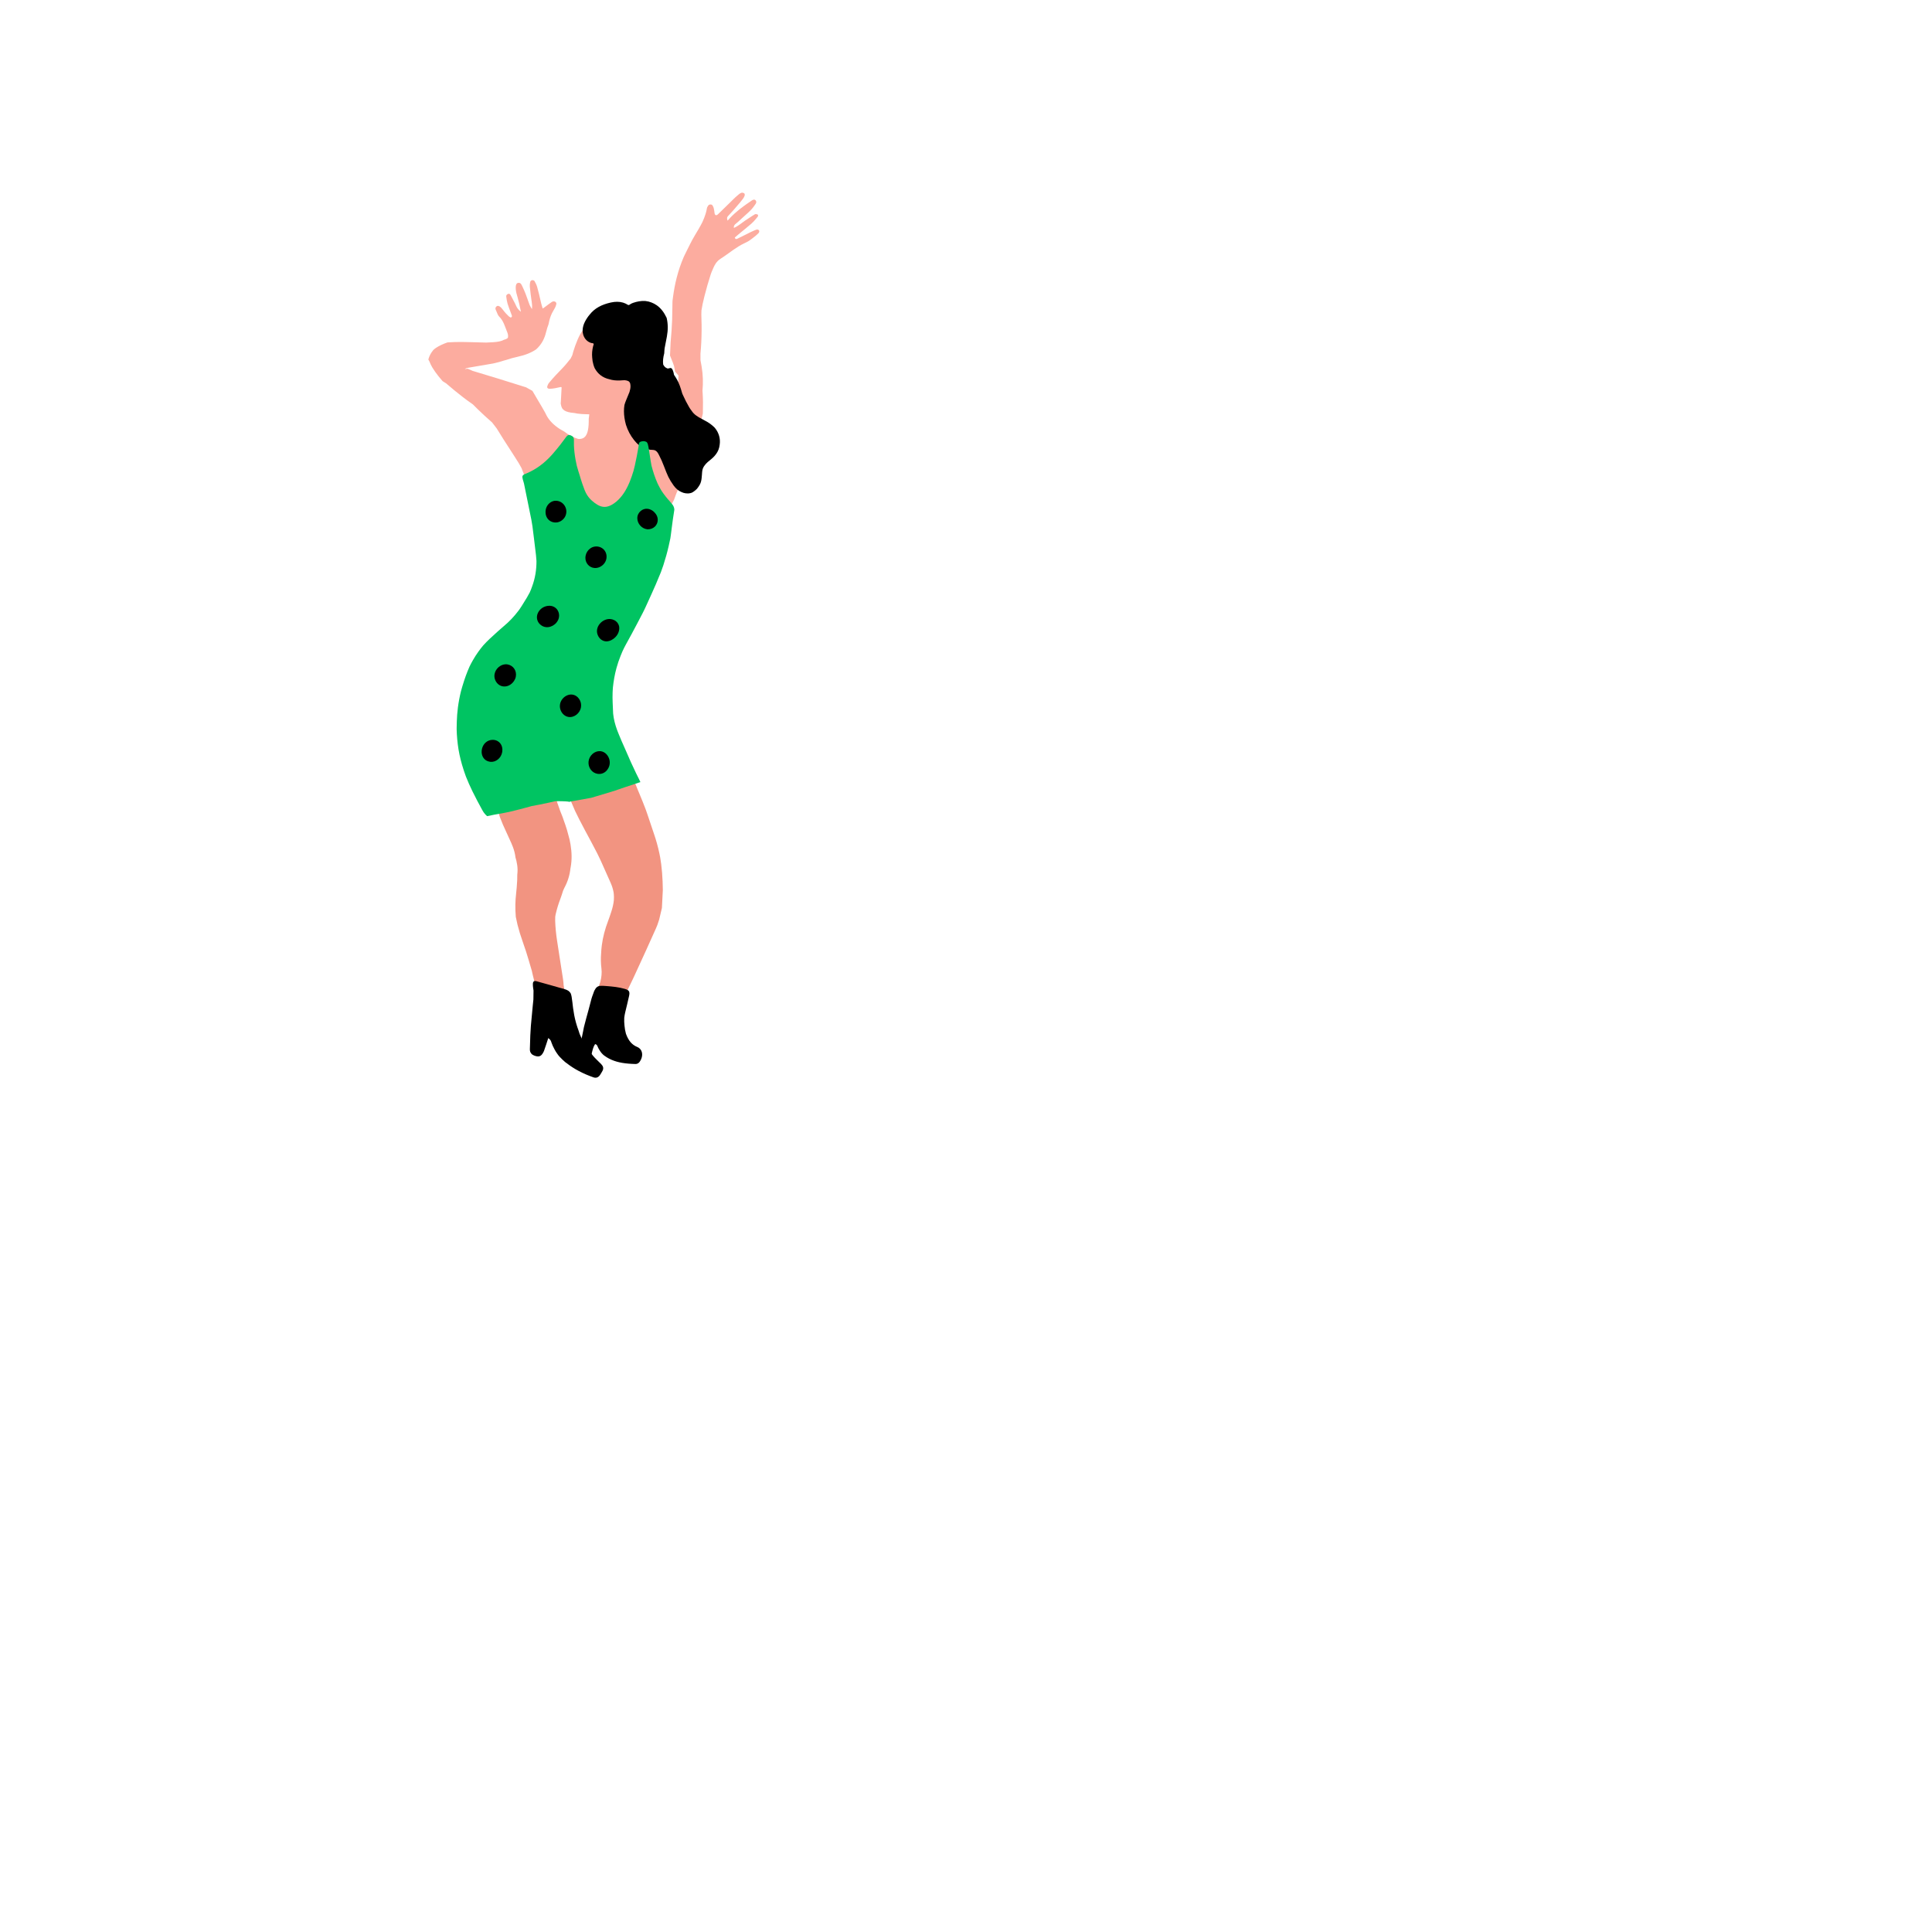 <?xml version="1.0" ?>
<svg xmlns="http://www.w3.org/2000/svg" version="1.1" width="384" height="384">
  <defs/>
  <g>
    <path d="M 150.898 45.865 C 150.802 45.623 150.529 45.565 150.262 45.667 C 150.12 45.721 149.98 45.778 149.841 45.838 C 149.614 45.935 149.39 46.039 149.169 46.147 C 148.331 46.559 147.505 46.994 146.662 47.395 C 146.473 47.485 146.176 47.675 146.047 47.211 C 146.361 46.942 146.705 46.64 147.058 46.347 C 147.797 45.734 148.56 45.145 149.277 44.509 C 149.307 44.483 149.337 44.457 149.366 44.43 C 149.618 44.208 149.848 43.962 150.07 43.708 C 150.155 43.608 150.24 43.507 150.323 43.406 C 150.405 43.307 150.486 43.209 150.567 43.111 C 150.68 42.973 150.758 42.726 150.551 42.627 C 150.46 42.583 150.326 42.553 150.208 42.556 C 150.141 42.557 150.08 42.57 150.034 42.598 C 149.837 42.717 149.641 42.839 149.447 42.962 C 148.963 43.265 148.486 43.579 148.015 43.902 C 147.32 44.38 146.69 44.965 145.859 45.299 C 145.781 44.671 146.296 44.468 146.606 44.173 C 147.32 43.494 148.075 42.853 148.793 42.179 C 148.901 42.076 149.008 41.972 149.115 41.867 C 149.317 41.667 149.504 41.45 149.682 41.226 C 149.768 41.115 149.852 41.002 149.934 40.888 C 150.03 40.754 150.122 40.619 150.213 40.484 C 150.355 40.274 150.357 39.986 150.167 39.798 C 150.022 39.653 149.84 39.652 149.667 39.718 C 149.602 39.743 149.538 39.777 149.478 39.816 C 149.098 40.068 148.721 40.324 148.351 40.588 C 148.165 40.719 147.981 40.852 147.799 40.988 C 147.497 41.208 147.201 41.433 146.91 41.666 C 146.278 42.173 145.676 42.715 145.117 43.305 C 144.946 43.485 144.78 43.669 144.618 43.859 C 144.514 43.576 144.418 43.28 144.665 42.99 C 145.01 42.587 145.394 42.213 145.742 41.811 C 145.858 41.677 145.974 41.542 146.091 41.408 C 146.442 41.004 146.792 40.6 147.133 40.189 C 147.169 40.145 147.205 40.1 147.24 40.056 C 147.38 39.881 147.517 39.705 147.651 39.527 C 147.71 39.449 147.762 39.375 147.807 39.303 C 148.1 38.828 148.09 38.495 147.834 38.373 C 147.747 38.332 147.665 38.309 147.587 38.301 C 147.217 38.263 146.932 38.562 146.645 38.794 C 146.641 38.798 146.636 38.802 146.632 38.805 C 146.323 39.049 146.04 39.325 145.76 39.599 C 145.529 39.827 145.299 40.055 145.069 40.283 C 144.333 41.001 143.601 41.721 142.861 42.435 C 142.827 42.469 142.794 42.502 142.761 42.536 C 142.385 42.914 142.092 42.839 142.019 42.333 C 141.973 42.004 141.944 41.672 141.856 41.361 C 141.798 41.162 141.717 40.972 141.592 40.797 C 141.43 40.571 140.935 40.591 140.777 40.844 C 140.676 41.008 140.543 41.18 140.515 41.353 C 140.448 41.749 140.355 42.136 140.239 42.516 C 140.071 43.064 139.857 43.599 139.616 44.124 C 139.609 44.138 139.602 44.153 139.595 44.167 C 139.146 45.063 138.616 45.933 138.094 46.805 C 137.753 47.375 137.441 47.949 137.155 48.526 C 136.929 48.949 136.716 49.375 136.518 49.802 C 136.318 50.185 136.13 50.57 135.952 50.956 C 135.933 50.998 135.914 51.04 135.895 51.082 C 135.311 52.435 134.854 53.804 134.5 55.184 C 134.178 56.442 133.941 57.71 133.773 58.983 C 133.75 59.149 133.728 59.315 133.707 59.48 C 133.692 59.598 133.677 59.716 133.662 59.834 C 133.661 60.375 133.652 60.914 133.634 61.454 C 133.632 62.177 133.617 62.901 133.59 63.624 C 133.538 65.007 133.441 66.389 133.311 67.771 C 133.303 67.852 133.296 67.933 133.288 68.014 C 133.262 68.898 133.222 69.782 133.169 70.666 C 133.349 71.11 133.527 71.554 133.703 71.998 C 133.804 72.254 133.893 72.504 133.971 72.749 C 134.057 73.119 134.119 73.478 134.159 73.826 C 134.401 74.107 134.633 74.38 134.856 74.646 C 134.854 74.976 134.839 75.296 134.811 75.607 C 134.765 76.112 134.72 76.619 134.666 77.113 C 134.641 77.35 134.613 77.583 134.583 77.811 C 134.494 78.472 134.408 79.138 134.336 79.822 C 134.311 79.878 134.286 79.934 134.261 79.99 C 133.997 80.59 133.742 81.203 133.502 81.839 C 133.463 81.996 133.425 82.156 133.388 82.317 C 133.185 83.199 132.921 83.976 132.605 84.664 C 132.483 84.859 132.357 85.047 132.228 85.227 C 132.065 85.455 131.896 85.672 131.721 85.879 C 131.365 86.246 130.987 86.575 130.588 86.871 C 130.446 86.981 130.302 87.087 130.155 87.189 C 129.848 87.401 129.534 87.572 129.216 87.722 C 129.093 87.769 128.969 87.814 128.845 87.856 C 128.668 87.897 128.491 87.935 128.313 87.968 C 127.664 87.993 127.032 87.768 126.501 87.069 C 126.431 86.976 126.366 86.88 126.306 86.782 C 125.638 85.793 125.528 84.494 125.543 83.235 C 125.559 82.867 125.585 82.502 125.611 82.149 C 125.622 81.998 125.573 81.89 125.501 81.818 C 125.512 81.631 125.523 81.445 125.535 81.258 C 125.589 80.958 125.643 80.658 125.693 80.357 C 125.733 80.116 125.779 79.876 125.828 79.635 C 125.861 79.38 125.897 79.124 125.929 78.869 C 126.025 77.88 126.127 76.892 126.232 75.904 C 126.273 75.519 126.315 75.134 126.357 74.75 C 126.483 74.141 126.61 73.533 126.737 72.925 C 127.116 71.114 127.369 69.319 127.296 67.568 C 127.278 67.121 127.248 66.679 127.194 66.251 C 127.183 66.194 127.171 66.138 127.159 66.082 C 127.056 65.607 126.915 65.152 126.714 64.733 C 126.208 63.679 125.476 62.902 124.52 62.406 C 124.518 62.405 124.516 62.404 124.514 62.403 C 123.995 62.17 123.469 61.966 122.877 61.946 C 122.349 61.928 121.816 61.969 121.282 62.057 C 121.077 62.09 120.872 62.131 120.667 62.178 C 119.673 62.406 118.795 62.799 118.033 63.355 C 117.765 63.539 117.509 63.74 117.264 63.957 C 116.246 64.861 115.424 66.049 114.799 67.517 C 114.458 68.32 114.163 69.132 113.922 69.952 C 113.881 70.098 113.843 70.244 113.806 70.391 C 113.783 70.484 113.762 70.582 113.717 70.669 C 113.618 70.862 113.521 71.056 113.425 71.249 C 112.887 71.93 112.347 72.61 111.715 73.258 C 110.844 74.149 109.986 75.049 109.211 75.988 C 109.151 76.061 109.092 76.134 109.035 76.208 C 108.942 76.37 108.863 76.532 108.804 76.696 C 108.659 77.102 108.865 77.305 109.401 77.272 C 110.037 77.233 110.686 77.098 111.333 76.947 C 111.558 76.894 111.63 76.927 111.62 77.088 C 111.568 77.96 111.529 78.83 111.482 79.7 C 111.473 79.863 111.458 80.027 111.445 80.19 C 111.485 80.415 111.528 80.639 111.6 80.86 C 111.734 81.276 112.051 81.578 112.547 81.772 C 112.834 81.884 113.132 81.955 113.437 82.005 C 113.703 82.05 113.977 82.078 114.251 82.101 C 114.257 82.102 114.263 82.103 114.269 82.105 C 114.293 82.11 114.318 82.115 114.342 82.12 C 114.47 82.15 114.597 82.177 114.725 82.2 C 115.319 82.29 115.928 82.311 116.536 82.331 C 116.699 82.335 116.862 82.347 117.025 82.342 C 117.076 82.34 117.096 82.363 117.126 82.377 C 117.093 82.642 117.058 82.927 117.018 83.223 C 117.024 84.031 117.002 84.922 116.825 85.658 C 116.689 86.221 116.463 86.694 116.09 86.97 C 115.788 87.183 115.4 87.287 114.904 87.237 C 113.911 86.929 112.955 86.412 112.115 85.751 C 111.85 85.616 111.594 85.47 111.347 85.317 C 110.132 84.559 109.151 83.591 108.6 82.516 C 108.506 82.332 108.414 82.147 108.323 81.962 C 108.093 81.573 107.871 81.181 107.652 80.789 C 107.539 80.602 107.428 80.414 107.316 80.227 C 106.816 79.381 106.319 78.535 105.822 77.688 C 105.402 77.454 104.983 77.219 104.563 76.985 C 104.511 76.969 104.459 76.952 104.406 76.936 C 102.617 76.374 100.826 75.813 99.027 75.254 C 97.355 74.735 95.663 74.222 93.946 73.716 C 93.775 73.64 93.603 73.564 93.431 73.488 C 93.375 73.464 93.318 73.441 93.26 73.417 C 93.15 73.372 93.05 73.327 92.962 73.283 C 92.675 73.31 92.488 73.342 92.413 73.382 C 92.448 73.314 92.516 73.259 92.62 73.215 C 92.653 73.201 92.685 73.187 92.716 73.171 C 92.889 73.136 93.052 73.094 93.232 73.063 C 94.342 72.873 95.451 72.683 96.561 72.493 C 97.043 72.411 97.525 72.328 98.007 72.247 C 98.388 72.153 98.77 72.06 99.151 71.968 C 99.466 71.872 99.781 71.777 100.096 71.682 C 100.281 71.626 100.469 71.574 100.661 71.526 C 101.36 71.28 102.104 71.079 102.879 70.912 C 104.409 70.583 105.623 70.084 106.562 69.44 C 106.571 69.432 106.58 69.425 106.588 69.417 C 107.461 68.624 108.044 67.665 108.383 66.568 C 108.531 66.09 108.664 65.609 108.786 65.126 C 108.842 64.978 108.896 64.83 108.95 64.681 C 108.98 64.585 109.01 64.489 109.04 64.393 C 109.069 64.26 109.097 64.126 109.125 63.993 C 109.144 63.901 109.164 63.809 109.185 63.718 C 109.352 63.064 109.575 62.424 109.954 61.805 C 110.031 61.656 110.114 61.507 110.206 61.359 C 110.302 61.205 110.378 61.043 110.442 60.878 C 110.488 60.753 110.527 60.626 110.561 60.501 C 110.571 60.466 110.578 60.431 110.581 60.396 C 110.593 60.23 110.531 60.064 110.329 59.961 C 110.302 59.947 110.275 59.936 110.248 59.926 C 110.045 59.865 109.825 59.913 109.665 60.027 C 109.655 60.033 109.644 60.04 109.634 60.047 C 109.229 60.324 108.841 60.617 108.428 60.93 C 108.309 61.017 108.188 61.105 108.064 61.195 C 107.996 61.236 107.928 61.278 107.859 61.32 C 107.839 61.247 107.819 61.177 107.8 61.11 C 107.792 61.083 107.784 61.056 107.776 61.03 C 107.766 60.997 107.756 60.964 107.747 60.932 C 107.736 60.898 107.726 60.865 107.716 60.832 C 107.655 60.629 107.6 60.442 107.555 60.253 C 107.482 59.948 107.412 59.641 107.342 59.335 C 107.274 59.045 107.206 58.755 107.138 58.466 C 107.019 57.989 106.897 57.513 106.766 57.041 C 106.651 56.624 106.448 56.233 106.238 55.859 C 106.176 55.748 105.959 55.675 105.805 55.682 C 105.523 55.694 105.39 55.921 105.357 56.159 C 105.317 56.441 105.276 56.732 105.307 57.003 C 105.321 57.123 105.335 57.242 105.349 57.362 C 105.42 58.078 105.505 58.793 105.61 59.503 C 105.61 59.504 105.61 59.505 105.61 59.507 C 105.631 59.657 105.656 59.806 105.681 59.961 C 105.741 60.375 105.797 60.829 105.733 61.45 C 105.477 60.991 105.332 60.793 105.25 60.576 C 105.131 60.26 105.02 59.942 104.909 59.624 C 104.9 59.598 104.891 59.572 104.882 59.546 C 104.74 59.144 104.597 58.742 104.442 58.345 C 104.272 57.91 104.086 57.483 103.887 57.063 C 103.857 57.001 103.827 56.939 103.797 56.877 C 103.765 56.812 103.733 56.746 103.7 56.681 C 103.567 56.413 103.393 56.142 102.959 56.23 C 102.659 56.29 102.484 56.626 102.503 57.185 C 102.503 57.202 102.504 57.22 102.504 57.238 C 102.511 57.482 102.535 57.724 102.576 57.96 C 102.596 58.065 102.62 58.17 102.646 58.272 C 102.721 58.568 102.804 58.862 102.888 59.155 C 102.99 59.542 103.097 59.927 103.19 60.316 C 103.244 60.542 103.291 60.77 103.341 61.022 C 103.4 61.3 103.462 61.605 103.54 61.962 C 103.274 61.773 103.083 61.579 102.935 61.384 C 102.652 61.028 102.546 60.66 102.371 60.325 C 102.126 59.852 101.887 59.375 101.628 58.908 C 101.589 58.835 101.549 58.763 101.51 58.69 C 101.502 58.676 101.494 58.662 101.485 58.648 C 101.457 58.598 101.424 58.545 101.381 58.5 C 101.309 58.424 101.212 58.372 101.067 58.397 C 101.036 58.403 101.002 58.412 100.966 58.426 C 100.855 58.468 100.773 58.528 100.717 58.597 C 100.628 58.699 100.6 58.824 100.618 58.939 C 100.627 59.002 100.637 59.065 100.646 59.128 C 100.703 59.552 100.766 59.976 100.89 60.375 C 101.07 60.954 101.289 61.52 101.502 62.087 C 101.54 62.189 101.578 62.29 101.616 62.392 C 101.636 62.447 101.655 62.502 101.674 62.557 C 101.679 62.569 101.683 62.582 101.688 62.594 C 101.756 62.763 101.853 62.935 101.526 63.13 C 101.498 63.109 101.469 63.088 101.439 63.068 C 101.317 62.999 101.189 62.935 101.1 62.85 C 100.903 62.662 100.716 62.469 100.532 62.274 C 100.445 62.173 100.36 62.072 100.274 61.971 C 100.045 61.699 99.846 61.406 99.602 61.146 C 99.27 60.792 98.894 60.7 98.685 60.901 C 98.358 61.213 98.477 61.466 98.592 61.707 C 98.649 61.828 98.701 61.955 98.752 62.081 C 98.873 62.384 98.986 62.692 99.225 62.93 C 99.658 63.361 99.938 63.851 100.163 64.361 C 100.256 64.572 100.34 64.787 100.421 65.002 C 100.539 65.313 100.654 65.625 100.779 65.933 C 100.791 65.963 100.804 65.992 100.816 66.022 C 100.98 66.411 101.024 66.774 100.956 67.108 C 100.859 67.251 100.693 67.362 100.463 67.444 C 100.384 67.472 100.297 67.496 100.203 67.517 C 99.725 67.796 98.998 67.96 98.054 68.013 C 97.586 68.039 97.116 68.064 96.645 68.088 C 95.642 68.068 94.635 68.042 93.625 68.008 C 93.006 67.988 92.391 67.973 91.784 67.968 C 90.854 67.966 89.946 67.989 89.068 68.048 C 89.026 68.051 88.984 68.054 88.943 68.057 C 88.051 68.363 87.288 68.727 86.648 69.145 C 86.458 69.274 86.287 69.411 86.134 69.556 C 85.993 69.723 85.866 69.895 85.752 70.07 C 85.467 70.506 85.264 70.969 85.139 71.456 C 85.205 71.598 85.283 71.743 85.372 71.891 C 85.513 72.272 85.706 72.666 85.949 73.073 C 86.297 73.654 86.715 74.231 87.175 74.805 C 87.429 75.124 87.697 75.441 87.972 75.758 C 88.209 75.909 88.448 76.059 88.689 76.209 C 88.766 76.276 88.842 76.343 88.919 76.41 C 89.867 77.233 90.86 78.044 91.896 78.844 C 92.192 79.073 92.492 79.301 92.796 79.529 C 93.189 79.814 93.589 80.098 93.993 80.38 C 94.308 80.7 94.627 81.018 94.952 81.335 C 95.863 82.222 96.815 83.097 97.804 83.96 C 97.823 83.985 97.842 84.01 97.861 84.035 C 98.145 84.411 98.434 84.785 98.727 85.158 C 99.148 85.861 99.582 86.56 100.029 87.254 C 100.765 88.397 101.507 89.538 102.238 90.682 C 102.53 91.139 102.82 91.597 103.107 92.056 C 103.296 92.39 103.483 92.725 103.668 93.06 C 103.769 93.322 103.868 93.584 103.967 93.847 C 104.029 93.997 104.091 94.147 104.153 94.297 C 104.389 94.872 104.673 95.409 105.002 95.912 C 105.115 96.128 105.236 96.338 105.365 96.543 C 105.812 97.257 106.347 97.904 106.957 98.493 C 107.12 98.65 107.284 98.804 107.45 98.956 C 108.264 99.705 109.119 100.39 110.011 101.013 C 110.135 101.102 110.261 101.19 110.387 101.277 C 110.496 101.354 110.606 101.43 110.717 101.505 C 111.016 101.708 111.32 101.905 111.628 102.095 C 112.58 102.702 113.569 103.247 114.592 103.734 C 114.688 103.779 114.784 103.824 114.88 103.869 C 115.582 104.192 116.289 104.442 117 104.628 C 117.355 104.72 117.712 104.796 118.07 104.857 C 118.471 104.926 118.875 104.975 119.279 105.008 C 119.664 105.038 120.05 105.053 120.438 105.055 C 120.73 105.061 121.023 105.06 121.317 105.051 C 122.21 105.026 123.107 104.935 124.008 104.799 C 124.199 104.768 124.39 104.734 124.581 104.699 C 125.313 104.565 126.023 104.378 126.718 104.154 C 127.374 103.958 128.015 103.726 128.646 103.474 C 128.988 103.337 129.326 103.195 129.663 103.049 C 130.17 102.815 130.673 102.574 131.176 102.333 C 131.594 102.148 132.012 101.963 132.432 101.783 C 132.719 101.659 132.912 101.459 133.067 101.221 C 133.105 101.149 133.138 101.074 133.169 100.997 C 133.292 100.689 133.424 100.387 133.566 100.09 C 133.695 99.834 133.829 99.581 133.967 99.332 C 134.097 98.942 134.237 98.562 134.386 98.189 C 134.433 98.07 134.482 97.952 134.531 97.834 C 134.926 96.91 135.352 96.014 135.788 95.129 C 135.849 95.005 135.91 94.88 135.969 94.755 C 136.01 94.677 136.051 94.598 136.091 94.519 C 136.119 94.464 136.146 94.409 136.173 94.353 C 136.21 94.253 136.247 94.152 136.284 94.051 C 136.716 92.981 137.104 91.875 137.427 90.716 C 137.439 90.672 137.452 90.628 137.464 90.584 C 137.713 89.507 137.984 88.448 138.28 87.41 C 138.299 87.342 138.317 87.275 138.336 87.208 C 138.498 86.628 138.667 86.055 138.845 85.489 C 138.987 84.915 139.136 84.349 139.295 83.79 C 139.442 83.27 139.581 82.741 139.694 82.19 C 139.694 82.166 139.695 82.142 139.695 82.118 C 139.699 81.977 139.701 81.837 139.704 81.696 C 139.738 80.557 139.735 79.398 139.659 78.206 C 139.65 78.015 139.638 77.823 139.625 77.63 C 139.626 77.619 139.627 77.607 139.628 77.596 C 139.762 76.095 139.736 74.533 139.458 72.88 C 139.386 72.451 139.309 72.021 139.227 71.591 C 139.23 71.157 139.228 70.724 139.222 70.29 C 139.291 69.549 139.345 68.808 139.383 68.067 C 139.463 66.497 139.473 64.929 139.418 63.367 C 139.409 63.101 139.402 62.835 139.398 62.569 C 139.402 62.282 139.409 61.996 139.418 61.709 C 139.489 61.282 139.567 60.855 139.65 60.429 C 139.759 59.927 139.876 59.426 140.001 58.925 C 140.366 57.459 140.795 55.994 141.264 54.528 C 141.356 54.241 141.478 53.956 141.605 53.671 C 141.687 53.482 141.771 53.293 141.851 53.104 C 141.908 52.969 141.973 52.838 142.047 52.712 C 142.218 52.382 142.441 52.083 142.713 51.819 C 142.874 51.672 143.052 51.537 143.245 51.413 C 144.099 50.868 144.903 50.251 145.735 49.672 C 146.424 49.192 147.131 48.738 147.901 48.372 C 148.049 48.294 148.2 48.22 148.354 48.15 C 148.667 48.008 148.958 47.809 149.242 47.6 C 149.391 47.489 149.537 47.375 149.684 47.266 C 150.055 46.989 150.415 46.69 150.74 46.364 C 150.862 46.251 150.948 45.992 150.898 45.865" stroke-width="2.0" fill="rgb(252, 172, 159)" opacity="1.0"/>
    <path d="M 129.326 89.39 C 129.346 89.392 129.365 89.394 129.384 89.396 C 129.559 89.409 129.735 89.422 129.91 89.437 C 130.09 89.453 130.249 89.519 130.392 89.63 C 130.618 89.801 130.806 90.076 130.972 90.432 C 130.987 90.459 131.002 90.487 131.017 90.515 C 131.374 91.19 131.674 91.897 131.951 92.619 C 132.125 93.044 132.29 93.473 132.455 93.904 C 132.69 94.515 132.975 95.082 133.3 95.619 C 133.483 95.917 133.677 96.205 133.88 96.487 C 134.344 97.128 134.847 97.537 135.384 97.768 C 135.671 97.917 135.969 98.007 136.278 98.049 C 136.438 98.071 136.597 98.077 136.755 98.078 C 136.869 98.065 136.984 98.051 137.097 98.038 C 137.31 98.013 137.511 97.938 137.7 97.823 C 137.998 97.641 138.271 97.417 138.523 97.157 C 138.719 96.919 138.9 96.654 139.067 96.368 C 139.309 95.952 139.423 95.442 139.47 94.884 C 139.486 94.699 139.502 94.515 139.516 94.33 C 139.526 94.202 139.536 94.074 139.543 93.945 C 139.548 93.871 139.555 93.799 139.565 93.729 C 139.602 93.341 139.715 93.016 139.889 92.74 C 139.918 92.694 139.948 92.648 139.978 92.603 C 140.182 92.319 140.404 92.061 140.657 91.842 C 141.118 91.444 141.61 91.097 142.025 90.623 C 142.443 90.146 142.793 89.605 142.961 88.874 C 143.001 88.698 143.03 88.521 143.048 88.343 C 143.216 87.176 142.869 85.976 142.074 85.031 C 142.016 84.971 141.957 84.912 141.895 84.854 C 141.317 84.302 140.705 83.898 140.074 83.58 C 139.873 83.454 139.669 83.344 139.463 83.245 C 139.081 83.06 138.703 82.832 138.328 82.557 C 138 82.317 137.708 82.017 137.454 81.631 C 137.292 81.429 137.136 81.203 136.985 80.949 C 136.526 80.173 136.127 79.377 135.758 78.559 C 135.706 78.445 135.654 78.331 135.602 78.216 C 135.521 77.934 135.438 77.652 135.353 77.372 C 135.054 76.388 134.69 75.596 134.275 74.966 C 134.175 74.802 134.071 74.647 133.965 74.501 C 133.942 74.366 133.917 74.239 133.888 74.12 C 133.776 73.642 133.632 73.341 133.462 73.205 C 133.444 73.19 133.426 73.18 133.407 73.173 C 133.276 73.112 133.138 73.152 133.001 73.195 C 132.891 73.229 132.781 73.269 132.674 73.242 C 132.638 73.233 132.603 73.215 132.57 73.189 C 132.265 73.088 132.016 72.837 131.818 72.462 C 131.815 72.447 131.813 72.431 131.811 72.416 C 131.728 71.806 131.796 71.075 132.024 70.212 C 132.025 70.032 132.036 69.845 132.056 69.651 C 132.072 69.502 132.087 69.354 132.102 69.205 C 132.265 68.425 132.411 67.646 132.552 66.869 C 132.796 65.524 132.768 64.317 132.509 63.216 C 132.505 63.2 132.501 63.184 132.497 63.169 C 132.013 62.147 131.394 61.275 130.526 60.672 C 130.191 60.44 129.845 60.258 129.489 60.123 C 129.118 59.973 128.735 59.878 128.341 59.836 C 128.27 59.829 128.199 59.823 128.128 59.819 C 127.389 59.791 126.626 59.92 125.841 60.19 C 125.594 60.275 125.355 60.394 125.134 60.555 C 125.004 60.649 124.903 60.656 124.775 60.576 C 124.47 60.385 124.157 60.244 123.834 60.145 C 123.085 59.926 122.281 59.937 121.436 60.12 C 121.396 60.128 121.357 60.137 121.317 60.147 C 120.523 60.332 119.74 60.583 118.984 61.008 C 118.288 61.4 117.692 61.901 117.205 62.527 C 116.843 62.947 116.526 63.421 116.257 63.95 C 115.722 65.004 115.699 65.971 115.985 66.72 C 116.247 67.408 116.77 67.912 117.396 68.13 C 117.453 68.149 117.511 68.165 117.569 68.18 C 117.709 68.215 117.898 68.194 117.972 68.308 C 118.05 68.429 117.933 68.623 117.892 68.782 C 117.693 69.57 117.633 70.323 117.702 71.039 C 117.728 71.542 117.812 72.029 117.951 72.498 C 118.024 72.742 118.107 72.972 118.203 73.188 C 118.51 73.747 118.892 74.205 119.349 74.563 C 119.855 74.96 120.453 75.233 121.14 75.384 C 121.286 75.431 121.437 75.47 121.593 75.503 C 122.318 75.657 123.065 75.649 123.824 75.58 C 123.936 75.569 124.045 75.567 124.153 75.571 C 124.354 75.58 124.549 75.62 124.741 75.688 C 125.132 75.825 125.298 76.111 125.317 76.684 C 125.331 77.105 125.238 77.51 125.116 77.907 C 125.116 77.907 125.116 77.908 125.116 77.908 C 124.9 78.449 124.682 78.99 124.454 79.525 C 124.317 79.847 124.204 80.17 124.113 80.494 C 123.976 81.339 123.991 82.196 124.117 83.049 C 124.188 83.53 124.288 83.995 124.416 84.441 C 124.771 85.546 125.295 86.548 125.992 87.425 C 126.066 87.519 126.142 87.608 126.219 87.694 C 126.932 88.573 127.785 89.091 128.74 89.302 C 128.935 89.344 129.13 89.371 129.326 89.406 L 129.326 89.39" stroke-width="2.0" fill="rgb(0, 0, 0)" opacity="1.0"/>
    <path d="M 104.088 153.722 C 104.467 153.783 104.847 153.843 105.226 153.902 C 105.791 154.001 106.355 154.1 106.917 154.208 C 107.15 154.265 107.382 154.325 107.614 154.386 C 107.692 154.407 107.768 154.43 107.843 154.455 C 108.543 154.692 109.063 155.117 109.441 155.689 C 109.678 156.028 109.857 156.422 109.987 156.862 C 110.07 157.142 110.15 157.424 110.228 157.705 C 110.229 157.708 110.23 157.711 110.231 157.714 C 110.231 157.716 110.232 157.717 110.232 157.718 C 110.424 158.333 110.604 158.949 110.772 159.564 C 110.779 159.588 110.786 159.612 110.793 159.636 C 110.821 159.71 110.849 159.785 110.876 159.859 C 111.038 160.295 111.191 160.731 111.337 161.169 C 111.352 161.208 111.367 161.246 111.382 161.285 C 111.518 161.615 111.65 161.946 111.778 162.278 C 111.795 162.321 111.811 162.364 111.828 162.407 C 111.885 162.573 111.941 162.739 111.997 162.905 C 112.25 163.587 112.487 164.272 112.694 164.966 C 112.803 165.332 112.903 165.7 112.993 166.071 C 113.067 166.328 113.136 166.586 113.201 166.846 C 113.276 167.187 113.344 167.531 113.401 167.879 C 113.658 169.424 113.687 170.909 113.431 172.327 C 113.416 172.41 113.4 172.492 113.383 172.574 C 113.239 173.921 112.855 175.211 112.187 176.438 C 112.17 176.475 112.153 176.513 112.136 176.55 C 112.059 176.715 111.984 176.883 111.91 177.051 C 111.74 177.589 111.577 178.133 111.378 178.649 C 110.997 179.633 110.686 180.659 110.441 181.724 C 110.413 181.877 110.385 182.03 110.359 182.185 C 110.356 182.293 110.353 182.402 110.351 182.51 C 110.348 182.684 110.347 182.858 110.346 183.034 C 110.386 184.281 110.51 185.576 110.714 186.915 C 110.885 188.037 111.058 189.159 111.232 190.282 C 111.406 191.405 111.581 192.528 111.756 193.651 C 111.805 193.968 111.854 194.285 111.904 194.602 C 111.933 194.839 111.963 195.076 111.992 195.313 C 112 195.453 112.008 195.593 112.016 195.733 C 112.083 196.166 112.149 196.599 112.215 197.032 C 112.23 197.127 112.244 197.222 112.258 197.317 C 112.237 197.811 112.21 198.304 112.133 198.772 C 112.06 199.213 111.835 199.519 111.47 199.625 C 111.331 199.663 111.173 199.674 110.997 199.654 C 110.425 199.591 109.848 199.493 109.267 199.338 C 108.828 199.211 108.387 199.043 107.945 198.819 C 107.358 198.521 106.946 198.033 106.83 197.325 C 106.808 197.19 106.786 197.054 106.764 196.918 C 106.536 196.211 106.315 195.502 106.145 194.806 C 106.057 194.444 105.967 194.083 105.876 193.721 C 105.821 193.468 105.765 193.214 105.707 192.961 C 105.575 192.499 105.439 192.037 105.298 191.575 C 105.248 191.399 105.198 191.223 105.146 191.047 C 104.78 189.791 104.379 188.529 103.922 187.256 C 103.5 186.083 103.145 184.929 102.859 183.795 C 102.732 183.277 102.62 182.764 102.523 182.255 C 102.52 182.225 102.518 182.195 102.515 182.166 C 102.385 180.588 102.406 179.055 102.586 177.569 C 102.679 176.804 102.728 176.019 102.779 175.233 C 102.786 175.098 102.794 174.963 102.801 174.827 C 102.819 174.511 102.823 174.194 102.813 173.878 C 102.853 173.531 102.872 173.183 102.871 172.835 C 102.856 172.253 102.778 171.67 102.639 171.087 C 102.588 170.87 102.527 170.652 102.459 170.435 C 102.378 169.73 102.203 169.025 101.934 168.318 C 101.834 168.045 101.722 167.772 101.596 167.499 C 101.18 166.599 100.77 165.696 100.362 164.793 C 100.223 164.486 100.084 164.179 99.945 163.871 C 99.745 163.369 99.544 162.867 99.343 162.366 C 99.316 162.273 99.29 162.18 99.263 162.087 C 98.881 160.745 98.479 159.411 98.099 158.068 C 98.093 158.048 98.087 158.028 98.081 158.007 C 97.922 157.456 97.78 156.9 97.705 156.324 C 97.672 156.061 97.653 155.794 97.652 155.523 C 97.653 155.426 97.656 155.328 97.662 155.23 C 97.677 154.988 97.699 154.775 97.732 154.587 C 97.896 153.69 98.326 153.411 99.411 153.377 C 99.594 153.371 99.778 153.37 99.961 153.372 C 100.468 153.38 100.975 153.415 101.478 153.458 C 102.349 153.534 103.214 153.653 104.082 153.752 L 104.088 153.722" stroke-width="2.0" fill="rgb(242, 148, 129)" opacity="1.0"/>
    <path d="M 131.56 180.46 C 131.372 181.196 131.212 181.971 131.021 182.752 C 130.909 183.116 130.79 183.481 130.657 183.845 C 130.57 184.072 130.477 184.298 130.377 184.523 C 129.732 185.973 129.079 187.422 128.42 188.87 C 127.761 190.317 127.096 191.764 126.429 193.21 C 126.335 193.415 126.24 193.62 126.145 193.826 C 126.012 194.112 125.879 194.398 125.745 194.684 C 125.713 194.75 125.681 194.815 125.648 194.881 C 125.568 195.049 125.487 195.217 125.407 195.385 C 125.065 196.09 124.723 196.796 124.38 197.501 C 124.052 198.178 123.641 198.841 123.204 199.483 C 122.962 199.837 122.683 200.123 122.371 200.324 C 122.083 200.542 121.758 200.669 121.399 200.687 C 121.266 200.691 121.127 200.681 120.985 200.658 C 120.471 200.572 119.958 200.475 119.456 200.354 C 119.176 200.287 118.9 200.212 118.63 200.127 C 118.224 199.999 118.007 199.736 117.968 199.369 C 117.947 199.197 117.965 199.001 118.021 198.787 C 118.172 198.218 118.343 197.649 118.539 197.085 C 118.628 196.889 118.72 196.693 118.815 196.499 C 118.821 196.486 118.827 196.473 118.834 196.461 C 119.027 196.028 119.19 195.596 119.316 195.167 C 119.442 194.7 119.525 194.235 119.559 193.777 C 119.599 193.351 119.595 192.931 119.543 192.519 C 119.411 191.486 119.394 190.447 119.485 189.401 C 119.504 188.934 119.543 188.465 119.602 187.996 C 119.607 187.958 119.611 187.921 119.616 187.884 C 119.823 186.265 120.254 184.635 120.884 182.991 C 121.11 182.4 121.306 181.802 121.502 181.206 C 121.759 180.424 121.935 179.663 122.009 178.918 C 122.022 178.719 122.028 178.521 122.027 178.324 C 122.026 178.017 122.006 177.713 121.967 177.411 C 121.857 176.784 121.673 176.166 121.404 175.552 C 121.385 175.506 121.365 175.459 121.344 175.413 C 120.742 174.056 120.147 172.696 119.531 171.35 C 119.451 171.175 119.37 171 119.29 170.826 C 119.102 170.433 118.913 170.042 118.722 169.652 C 118.597 169.41 118.471 169.169 118.345 168.928 C 118.089 168.429 117.83 167.932 117.564 167.438 C 117.529 167.372 117.494 167.307 117.459 167.241 C 116.675 165.777 115.878 164.319 115.124 162.839 C 114.84 162.283 114.563 161.724 114.294 161.16 C 114.016 160.538 113.747 159.911 113.49 159.278 C 113.437 159.148 113.385 159.018 113.334 158.888 C 113.26 158.686 113.188 158.483 113.118 158.279 C 112.868 157.548 112.624 156.811 112.447 156.064 C 112.381 155.785 112.386 155.533 112.457 155.317 C 112.569 155.004 112.827 154.767 113.211 154.634 C 113.635 154.486 114.094 154.397 114.546 154.362 C 115.12 154.317 115.695 154.279 116.27 154.247 C 116.31 154.243 116.35 154.24 116.389 154.236 C 116.584 154.212 116.779 154.189 116.974 154.167 C 117.685 154.092 118.398 154.028 119.111 153.973 C 120.177 153.89 121.246 153.827 122.316 153.781 C 122.761 153.744 123.205 153.71 123.65 153.679 C 124.437 153.624 125.045 153.841 125.495 154.344 C 125.729 154.589 125.924 154.906 126.081 155.297 C 126.191 155.57 126.302 155.843 126.413 156.115 C 126.525 156.393 126.637 156.671 126.749 156.949 C 126.897 157.302 127.046 157.656 127.193 158.01 C 127.565 158.906 127.93 159.804 128.273 160.713 C 128.31 160.812 128.347 160.91 128.384 161.009 C 128.505 161.347 128.622 161.686 128.737 162.027 C 129.163 163.256 129.554 164.503 129.982 165.733 C 130.418 166.989 130.767 168.265 131.044 169.558 C 131.107 169.852 131.167 170.148 131.222 170.445 C 131.296 170.886 131.362 171.329 131.42 171.773 C 131.489 172.324 131.545 172.878 131.59 173.434 C 131.684 174.58 131.731 175.737 131.742 176.903 C 131.735 177.044 131.729 177.185 131.721 177.326 C 131.72 177.349 131.719 177.373 131.717 177.397 C 131.671 178.381 131.615 179.37 131.56 180.46" stroke-width="2.0" fill="rgb(242, 148, 129)" opacity="1.0"/>
    <path d="M 118.279 207.526 C 118.09 207.799 117.968 208.089 117.875 208.384 C 117.776 208.686 117.707 208.995 117.63 209.302 C 117.593 209.475 117.553 209.648 117.502 209.819 C 117.196 210.853 116.218 211.279 115.342 210.779 C 115.112 210.648 114.999 210.421 114.979 210.172 C 114.979 210.164 114.979 210.155 114.979 210.146 C 114.974 209.761 114.994 209.362 115.074 208.973 C 115.315 207.795 115.558 206.617 115.802 205.439 C 115.83 205.304 115.858 205.168 115.886 205.033 C 115.944 204.737 116.003 204.44 116.061 204.143 C 116.208 203.579 116.355 203.015 116.502 202.451 C 116.549 202.28 116.596 202.109 116.643 201.938 C 116.751 201.548 116.858 201.158 116.965 200.769 C 117.167 200.002 117.369 199.235 117.571 198.468 C 117.639 198.212 117.744 197.958 117.832 197.704 C 117.935 197.405 118.024 197.153 118.11 196.942 C 118.296 196.578 118.46 196.337 118.662 196.184 C 119.024 195.892 119.521 195.908 120.535 195.986 C 121.164 196.035 121.789 196.089 122.402 196.175 C 122.99 196.258 123.565 196.369 124.121 196.53 C 124.179 196.547 124.236 196.565 124.294 196.583 C 125.057 196.823 125.214 197.11 125.032 197.961 C 124.803 199.041 124.521 200.122 124.267 201.204 C 124.181 201.571 124.116 201.933 124.074 202.29 C 124.047 202.822 124.064 203.342 124.123 203.849 C 124.169 204.395 124.263 204.927 124.405 205.444 C 124.427 205.506 124.45 205.567 124.473 205.629 C 124.904 206.754 125.531 207.637 126.665 208.098 C 126.815 208.159 126.947 208.237 127.06 208.329 C 127.788 208.909 127.831 210.042 127.158 211.013 C 126.955 211.307 126.644 211.488 126.336 211.48 C 126.094 211.474 125.852 211.465 125.612 211.454 C 124.741 211.408 123.883 211.32 123.059 211.131 C 122.722 211.054 122.391 210.96 122.068 210.845 C 121.376 210.6 120.715 210.266 120.1 209.807 C 120.083 209.795 120.067 209.782 120.051 209.77 C 119.678 209.485 119.397 209.114 119.148 208.715 C 119.072 208.59 118.998 208.461 118.927 208.332 C 118.757 208.028 118.726 207.596 118.279 207.526" stroke-width="2.0" fill="rgb(0, 0, 0)" opacity="1.0"/>
    <path d="M 108.974 206.323 C 108.664 207.252 108.414 208.093 108.117 208.895 C 108.081 208.969 108.045 209.044 108.009 209.118 C 107.574 209.999 107.07 210.155 106.155 209.793 C 105.9 209.693 105.708 209.561 105.582 209.387 C 105.394 209.166 105.304 208.879 105.317 208.509 C 105.325 208.254 105.333 207.999 105.342 207.744 C 105.374 206.453 105.412 205.163 105.516 203.894 C 105.62 202.637 105.74 201.385 105.867 200.135 C 105.916 199.648 105.966 199.16 106.016 198.673 C 106.025 198.073 106.034 197.472 106.042 196.872 C 106.017 196.701 105.991 196.529 105.965 196.358 C 105.924 196.09 105.909 195.826 105.913 195.576 C 105.921 195.065 106.149 194.89 106.691 195.042 C 106.979 195.123 107.268 195.204 107.556 195.286 C 108.151 195.45 108.746 195.615 109.341 195.783 C 109.905 195.941 110.47 196.101 111.034 196.265 C 111.389 196.362 111.744 196.461 112.099 196.561 C 112.769 196.749 113.137 196.967 113.417 197.41 C 113.502 197.597 113.563 197.824 113.614 198.108 C 113.749 198.868 113.804 199.617 113.905 200.373 C 114.03 201.308 114.202 202.242 114.459 203.179 C 114.5 203.328 114.543 203.477 114.588 203.626 C 114.7 204.007 114.827 204.388 114.972 204.771 C 115.041 205.008 115.118 205.245 115.202 205.483 C 115.272 205.652 115.346 205.821 115.425 205.99 C 115.853 206.914 116.366 207.785 116.982 208.597 C 117.09 208.771 117.204 208.943 117.324 209.111 C 117.478 209.34 117.642 209.564 117.817 209.783 C 118.05 210.063 118.301 210.334 118.572 210.596 C 118.888 210.902 119.208 211.206 119.511 211.523 C 119.701 211.722 119.825 211.929 119.874 212.143 C 119.918 212.372 119.879 212.608 119.747 212.849 C 119.587 213.141 119.422 213.432 119.232 213.703 C 118.934 214.127 118.491 214.32 117.971 214.135 C 117.915 214.114 117.859 214.094 117.802 214.074 C 117.602 214.003 117.404 213.93 117.206 213.855 C 116.217 213.47 115.262 213.022 114.356 212.488 C 113.974 212.263 113.6 212.023 113.237 211.766 C 112.931 211.557 112.632 211.337 112.34 211.105 C 111.959 210.778 111.592 210.428 111.24 210.05 C 111.041 209.836 110.864 209.608 110.708 209.368 C 110.518 209.107 110.352 208.834 110.206 208.55 C 109.97 208.13 109.776 207.689 109.614 207.237 C 109.526 206.987 109.502 206.712 109.015 206.354 C 109.002 206.344 108.988 206.333 108.974 206.323" stroke-width="2.0" fill="rgb(0, 0, 0)" opacity="1.0"/>
    <path d="M 96.812 162.217 C 97.318 162.121 97.822 162.018 98.326 161.909 C 99.261 161.758 100.192 161.583 101.119 161.389 C 101.134 161.385 101.148 161.382 101.163 161.379 C 102.221 161.134 103.273 160.867 104.319 160.581 C 104.698 160.482 105.075 160.381 105.452 160.276 C 105.526 160.256 105.601 160.235 105.675 160.214 C 106.761 160.017 107.843 159.801 108.922 159.569 C 109.15 159.52 109.378 159.47 109.606 159.419 C 109.872 159.36 110.137 159.3 110.402 159.239 C 110.8 159.244 111.198 159.248 111.595 159.25 C 111.867 159.261 112.139 159.271 112.41 159.281 C 112.581 159.295 112.752 159.309 112.922 159.322 C 112.999 159.339 113.075 159.356 113.151 159.373 C 113.271 159.343 113.391 159.313 113.511 159.283 C 113.726 159.247 113.94 159.21 114.155 159.173 C 115.27 158.98 116.384 158.779 117.497 158.573 C 117.891 158.456 118.286 158.339 118.68 158.221 C 119.584 157.95 120.489 157.678 121.393 157.406 C 121.651 157.328 121.909 157.249 122.166 157.171 C 122.447 157.072 122.728 156.975 123.009 156.877 C 123.381 156.748 123.752 156.62 124.124 156.492 C 125.092 156.165 126.062 155.843 127.034 155.53 C 127.118 155.503 127.201 155.476 127.285 155.45 C 127.179 155.228 127.081 155.002 126.972 154.782 C 126.808 154.453 126.645 154.124 126.481 153.796 C 126.444 153.718 126.407 153.641 126.369 153.563 C 126.044 152.869 125.719 152.175 125.393 151.481 C 125.228 151.104 125.064 150.726 124.899 150.349 C 124.646 149.772 124.393 149.196 124.139 148.62 C 123.934 148.155 123.728 147.69 123.522 147.226 C 123.344 146.797 123.165 146.368 122.986 145.94 C 122.539 144.875 122.181 143.786 121.976 142.636 C 121.931 142.373 121.894 142.106 121.867 141.836 C 121.861 141.737 121.856 141.637 121.853 141.537 C 121.809 140.251 121.706 138.971 121.76 137.672 C 121.765 137.544 121.771 137.416 121.778 137.288 C 121.789 137.074 121.802 136.861 121.818 136.648 C 121.955 135.342 122.183 134.046 122.534 132.762 C 122.755 131.954 123.025 131.15 123.35 130.352 C 123.461 130.064 123.579 129.777 123.706 129.49 C 123.923 129.006 124.164 128.523 124.432 128.042 C 125.185 126.689 125.916 125.327 126.635 123.96 C 126.987 123.292 127.336 122.622 127.683 121.952 C 127.792 121.737 127.901 121.522 128.009 121.306 C 128.113 121.085 128.218 120.863 128.322 120.642 C 128.43 120.405 128.539 120.169 128.647 119.933 C 129.226 118.67 129.801 117.406 130.352 116.135 C 130.698 115.339 131.034 114.539 131.355 113.735 C 131.525 113.271 131.69 112.805 131.849 112.338 C 131.851 112.333 131.853 112.327 131.854 112.322 C 132.257 111.076 132.613 109.817 132.903 108.539 C 133.02 108.023 133.131 107.506 133.24 106.989 C 133.28 106.712 133.319 106.436 133.358 106.159 C 133.409 105.758 133.46 105.356 133.511 104.955 C 133.658 103.797 133.811 102.64 134.004 101.494 C 134.017 101.413 134.027 101.335 134.032 101.26 C 133.997 100.812 133.82 100.453 133.511 100.109 C 133.416 99.973 133.305 99.838 133.178 99.702 C 132.542 99.016 131.98 98.296 131.483 97.547 C 131.241 97.143 131.016 96.731 130.808 96.311 C 130.761 96.216 130.715 96.121 130.67 96.025 C 130.179 94.905 129.791 93.734 129.485 92.524 C 129.473 92.459 129.462 92.394 129.45 92.329 C 129.404 92.065 129.358 91.8 129.312 91.536 C 129.205 90.829 129.096 90.122 128.984 89.416 C 128.921 89.023 128.857 88.625 128.753 88.246 C 128.707 88.08 128.579 87.883 128.459 87.821 C 128.064 87.616 127.66 87.665 127.279 87.809 C 126.927 87.942 126.97 88.415 126.908 88.78 C 126.802 89.409 126.69 90.036 126.57 90.658 C 126.451 91.288 126.322 91.912 126.179 92.53 C 126.097 92.881 126.01 93.23 125.918 93.577 C 125.7 94.308 125.454 95.028 125.172 95.732 C 125.133 95.825 125.094 95.918 125.054 96.01 C 124.456 97.402 123.678 98.678 122.58 99.631 C 122.528 99.676 122.477 99.719 122.426 99.761 C 121.482 100.52 120.689 100.81 119.942 100.74 C 119.529 100.701 119.129 100.552 118.726 100.311 C 118.356 100.1 117.982 99.812 117.593 99.463 C 117.111 99.032 116.729 98.512 116.434 97.936 C 116.339 97.745 116.253 97.548 116.176 97.347 C 116.024 96.95 115.876 96.551 115.739 96.147 C 115.613 95.797 115.497 95.444 115.396 95.087 C 115.363 94.971 115.33 94.854 115.298 94.738 C 115.061 94.008 114.835 93.277 114.634 92.541 C 114.543 92.137 114.46 91.732 114.387 91.325 C 114.222 90.399 114.107 89.465 114.073 88.518 C 114.06 88.161 114.058 87.803 114.071 87.442 C 114.088 86.926 113.823 86.67 113.373 86.512 C 112.927 86.356 112.693 86.605 112.469 86.924 C 112.258 87.226 112.022 87.51 111.805 87.807 C 111.473 88.26 111.131 88.701 110.776 89.125 C 110.665 89.261 110.553 89.395 110.44 89.527 C 110.249 89.764 110.053 89.996 109.853 90.221 C 109.801 90.28 109.749 90.339 109.697 90.397 C 108.975 91.206 108.186 91.941 107.31 92.581 C 106.526 93.154 105.672 93.651 104.733 94.055 C 104.627 94.101 104.52 94.145 104.411 94.188 C 103.824 94.419 103.726 94.644 103.915 95.304 C 103.989 95.565 104.065 95.825 104.142 96.084 C 104.214 96.447 104.288 96.81 104.364 97.172 C 104.552 98.116 104.75 99.059 104.941 100.003 C 105.162 101.099 105.385 102.194 105.609 103.288 C 105.62 103.351 105.63 103.414 105.641 103.477 C 105.702 103.846 105.764 104.216 105.825 104.585 C 105.924 105.36 106.022 106.134 106.118 106.909 C 106.247 107.942 106.373 108.976 106.493 110.011 C 106.506 110.125 106.519 110.238 106.532 110.352 C 106.576 110.733 106.608 111.116 106.628 111.499 C 106.632 112.352 106.57 113.206 106.428 114.058 C 106.286 114.905 106.066 115.75 105.754 116.588 C 105.625 116.961 105.478 117.332 105.312 117.702 C 105.303 117.722 105.293 117.743 105.284 117.764 C 104.907 118.479 104.499 119.177 104.056 119.855 C 103.792 120.299 103.513 120.734 103.216 121.16 C 103.16 121.237 103.102 121.315 103.044 121.391 C 102.201 122.508 101.229 123.549 100.094 124.488 C 100.058 124.519 100.023 124.55 99.987 124.581 C 99.648 124.874 99.31 125.168 98.975 125.465 C 98.411 125.966 97.854 126.473 97.309 126.99 C 96.871 127.405 96.452 127.833 96.052 128.274 C 95.702 128.691 95.369 129.119 95.055 129.56 C 94.66 130.112 94.295 130.683 93.963 131.275 C 93.73 131.677 93.513 132.089 93.311 132.512 C 93.309 132.517 93.307 132.522 93.304 132.527 C 92.786 133.713 92.351 134.904 91.997 136.098 C 91.95 136.247 91.904 136.397 91.859 136.546 C 91.775 136.829 91.695 137.111 91.62 137.394 C 91.353 138.473 91.15 139.556 91.01 140.641 C 90.891 141.574 90.818 142.508 90.791 143.445 C 90.772 143.884 90.762 144.324 90.763 144.765 C 90.763 144.833 90.764 144.902 90.764 144.971 C 90.796 146.277 90.917 147.587 91.125 148.901 C 91.128 148.924 91.132 148.947 91.136 148.97 C 91.366 150.345 91.705 151.664 92.123 152.942 C 92.159 153.058 92.197 153.173 92.235 153.287 C 92.352 153.641 92.475 153.992 92.604 154.34 C 92.993 155.33 93.428 156.297 93.891 157.25 C 94.513 158.531 95.187 159.786 95.872 161.036 C 95.954 161.187 96.041 161.329 96.132 161.464 C 96.337 161.751 96.564 162 96.812 162.217" stroke-width="2.0" fill="rgb(0, 196, 98)" opacity="1.0"/>
    <path d="M 106.77 122.253 C 106.922 121.591 107.394 121.027 107.996 120.7 C 108.36 120.512 108.767 120.405 109.175 120.405 C 109.228 120.404 109.282 120.404 109.336 120.407 C 109.776 120.432 110.167 120.602 110.473 120.867 C 110.545 120.931 110.612 120.999 110.674 121.073 C 110.89 121.339 111.039 121.663 111.099 122.011 C 111.145 122.269 111.14 122.54 111.077 122.81 C 110.962 123.296 110.673 123.733 110.291 124.062 C 109.798 124.478 109.153 124.715 108.529 124.649 C 108.106 124.604 107.732 124.433 107.437 124.178 C 106.883 123.736 106.597 123.01 106.77 122.253" stroke-width="2.0" fill="rgb(0, 0, 0)" opacity="1.0"/>
    <path d="M 115.472 140.568 C 115.271 141.798 114.077 142.705 112.94 142.491 C 112.748 142.455 112.565 142.388 112.397 142.295 C 111.633 141.874 111.154 140.93 111.306 139.995 C 111.416 139.32 111.841 138.73 112.396 138.38 C 112.785 138.136 113.233 138.007 113.678 138.046 C 114.125 138.084 114.523 138.286 114.83 138.592 C 115.015 138.773 115.169 138.989 115.283 139.229 C 115.472 139.629 115.549 140.095 115.472 140.568" stroke-width="2.0" fill="rgb(0, 0, 0)" opacity="1.0"/>
    <path d="M 118.755 153.802 C 118.62 153.779 118.488 153.742 118.362 153.694 C 117.46 153.357 116.869 152.385 116.984 151.334 C 117.113 150.167 118.179 149.233 119.256 149.299 C 119.314 149.3 119.372 149.305 119.429 149.313 C 120.265 149.428 120.943 150.165 121.146 151.067 C 121.197 151.307 121.212 151.557 121.184 151.809 C 121.14 152.203 121.002 152.562 120.797 152.864 C 120.367 153.551 119.59 153.945 118.755 153.802" stroke-width="2.0" fill="rgb(0, 0, 0)" opacity="1.0"/>
    <path d="M 121.319 123.04 C 121.582 123.062 121.824 123.132 122.039 123.239 C 122.549 123.467 122.909 123.901 123.042 124.438 C 123.108 124.752 123.099 125.099 123.003 125.459 C 122.886 125.9 122.64 126.305 122.319 126.634 C 121.845 127.125 121.207 127.45 120.573 127.479 C 120.502 127.48 120.431 127.476 120.36 127.468 C 119.658 127.39 119.089 126.904 118.827 126.261 C 118.67 125.915 118.609 125.519 118.676 125.117 C 118.815 124.283 119.437 123.567 120.206 123.233 C 120.557 123.08 120.939 123.007 121.319 123.04" stroke-width="2.0" fill="rgb(0, 0, 0)" opacity="1.0"/>
    <path d="M 110.659 99.538 C 110.986 99.569 111.291 99.676 111.558 99.84 C 112.239 100.268 112.66 101.086 112.551 101.945 C 112.509 102.274 112.395 102.578 112.228 102.84 C 111.798 103.494 111.053 103.908 110.27 103.848 C 110.07 103.833 109.878 103.789 109.699 103.72 C 108.948 103.448 108.436 102.71 108.434 101.828 C 108.432 101.776 108.432 101.722 108.434 101.669 C 108.455 100.983 108.764 100.382 109.235 99.988 C 109.499 99.769 109.815 99.615 110.161 99.549 C 110.322 99.526 110.488 99.521 110.659 99.538" stroke-width="2.0" fill="rgb(0, 0, 0)" opacity="1.0"/>
    <path d="M 130.735 103.293 C 130.748 104.385 129.872 105.214 128.749 105.207 C 128.701 105.204 128.652 105.199 128.603 105.192 C 127.528 105.052 126.673 104.073 126.672 102.995 C 126.671 102.41 126.942 101.891 127.358 101.55 C 127.743 101.225 128.25 101.057 128.778 101.136 C 128.954 101.162 129.123 101.212 129.284 101.283 C 129.617 101.419 129.912 101.639 130.145 101.912 C 130.504 102.282 130.728 102.77 130.735 103.293" stroke-width="2.0" fill="rgb(0, 0, 0)" opacity="1.0"/>
    <path d="M 98.303 133.964 C 98.503 132.901 99.441 132.095 100.454 132.03 C 100.607 132.025 100.761 132.037 100.914 132.066 C 102.037 132.283 102.736 133.333 102.524 134.483 C 102.466 134.792 102.345 135.078 102.175 135.328 C 102.163 135.347 102.15 135.365 102.137 135.383 C 102.128 135.396 102.119 135.408 102.11 135.421 C 101.86 135.777 101.525 136.062 101.15 136.239 C 100.827 136.391 100.471 136.466 100.11 136.441 C 99.293 136.386 98.628 135.789 98.375 135.013 C 98.266 134.686 98.235 134.327 98.303 133.964" stroke-width="2.0" fill="rgb(0, 0, 0)" opacity="1.0"/>
    <path d="M 116.385 110.492 C 116.494 109.878 116.836 109.358 117.303 109.017 C 117.56 108.826 117.858 108.695 118.18 108.641 C 118.354 108.612 118.534 108.604 118.718 108.62 C 119.184 108.661 119.592 108.847 119.907 109.131 C 120.395 109.571 120.649 110.252 120.532 110.992 C 120.475 111.349 120.33 111.677 120.123 111.956 C 119.663 112.564 118.924 112.948 118.172 112.894 C 117.109 112.819 116.335 111.912 116.351 110.845 C 116.353 110.729 116.364 110.611 116.385 110.492" stroke-width="2.0" fill="rgb(0, 0, 0)" opacity="1.0"/>
    <path d="M 95.746 149.148 C 95.746 149.144 95.747 149.139 95.747 149.135 C 95.776 148.878 95.841 148.634 95.937 148.409 C 95.983 148.302 96.035 148.2 96.094 148.103 C 96.204 147.925 96.334 147.763 96.48 147.621 C 96.879 147.253 97.396 147.038 97.952 147.05 C 97.967 147.05 97.981 147.05 97.996 147.051 C 99.213 147.088 100.013 148.105 99.831 149.381 C 99.825 149.425 99.818 149.468 99.809 149.511 C 99.599 150.683 98.537 151.548 97.438 151.414 C 97.319 151.4 97.203 151.374 97.092 151.339 C 96.199 151.105 95.621 150.204 95.746 149.148" stroke-width="2.0" fill="rgb(0, 0, 0)" opacity="1.0"/>
  </g>
</svg>
